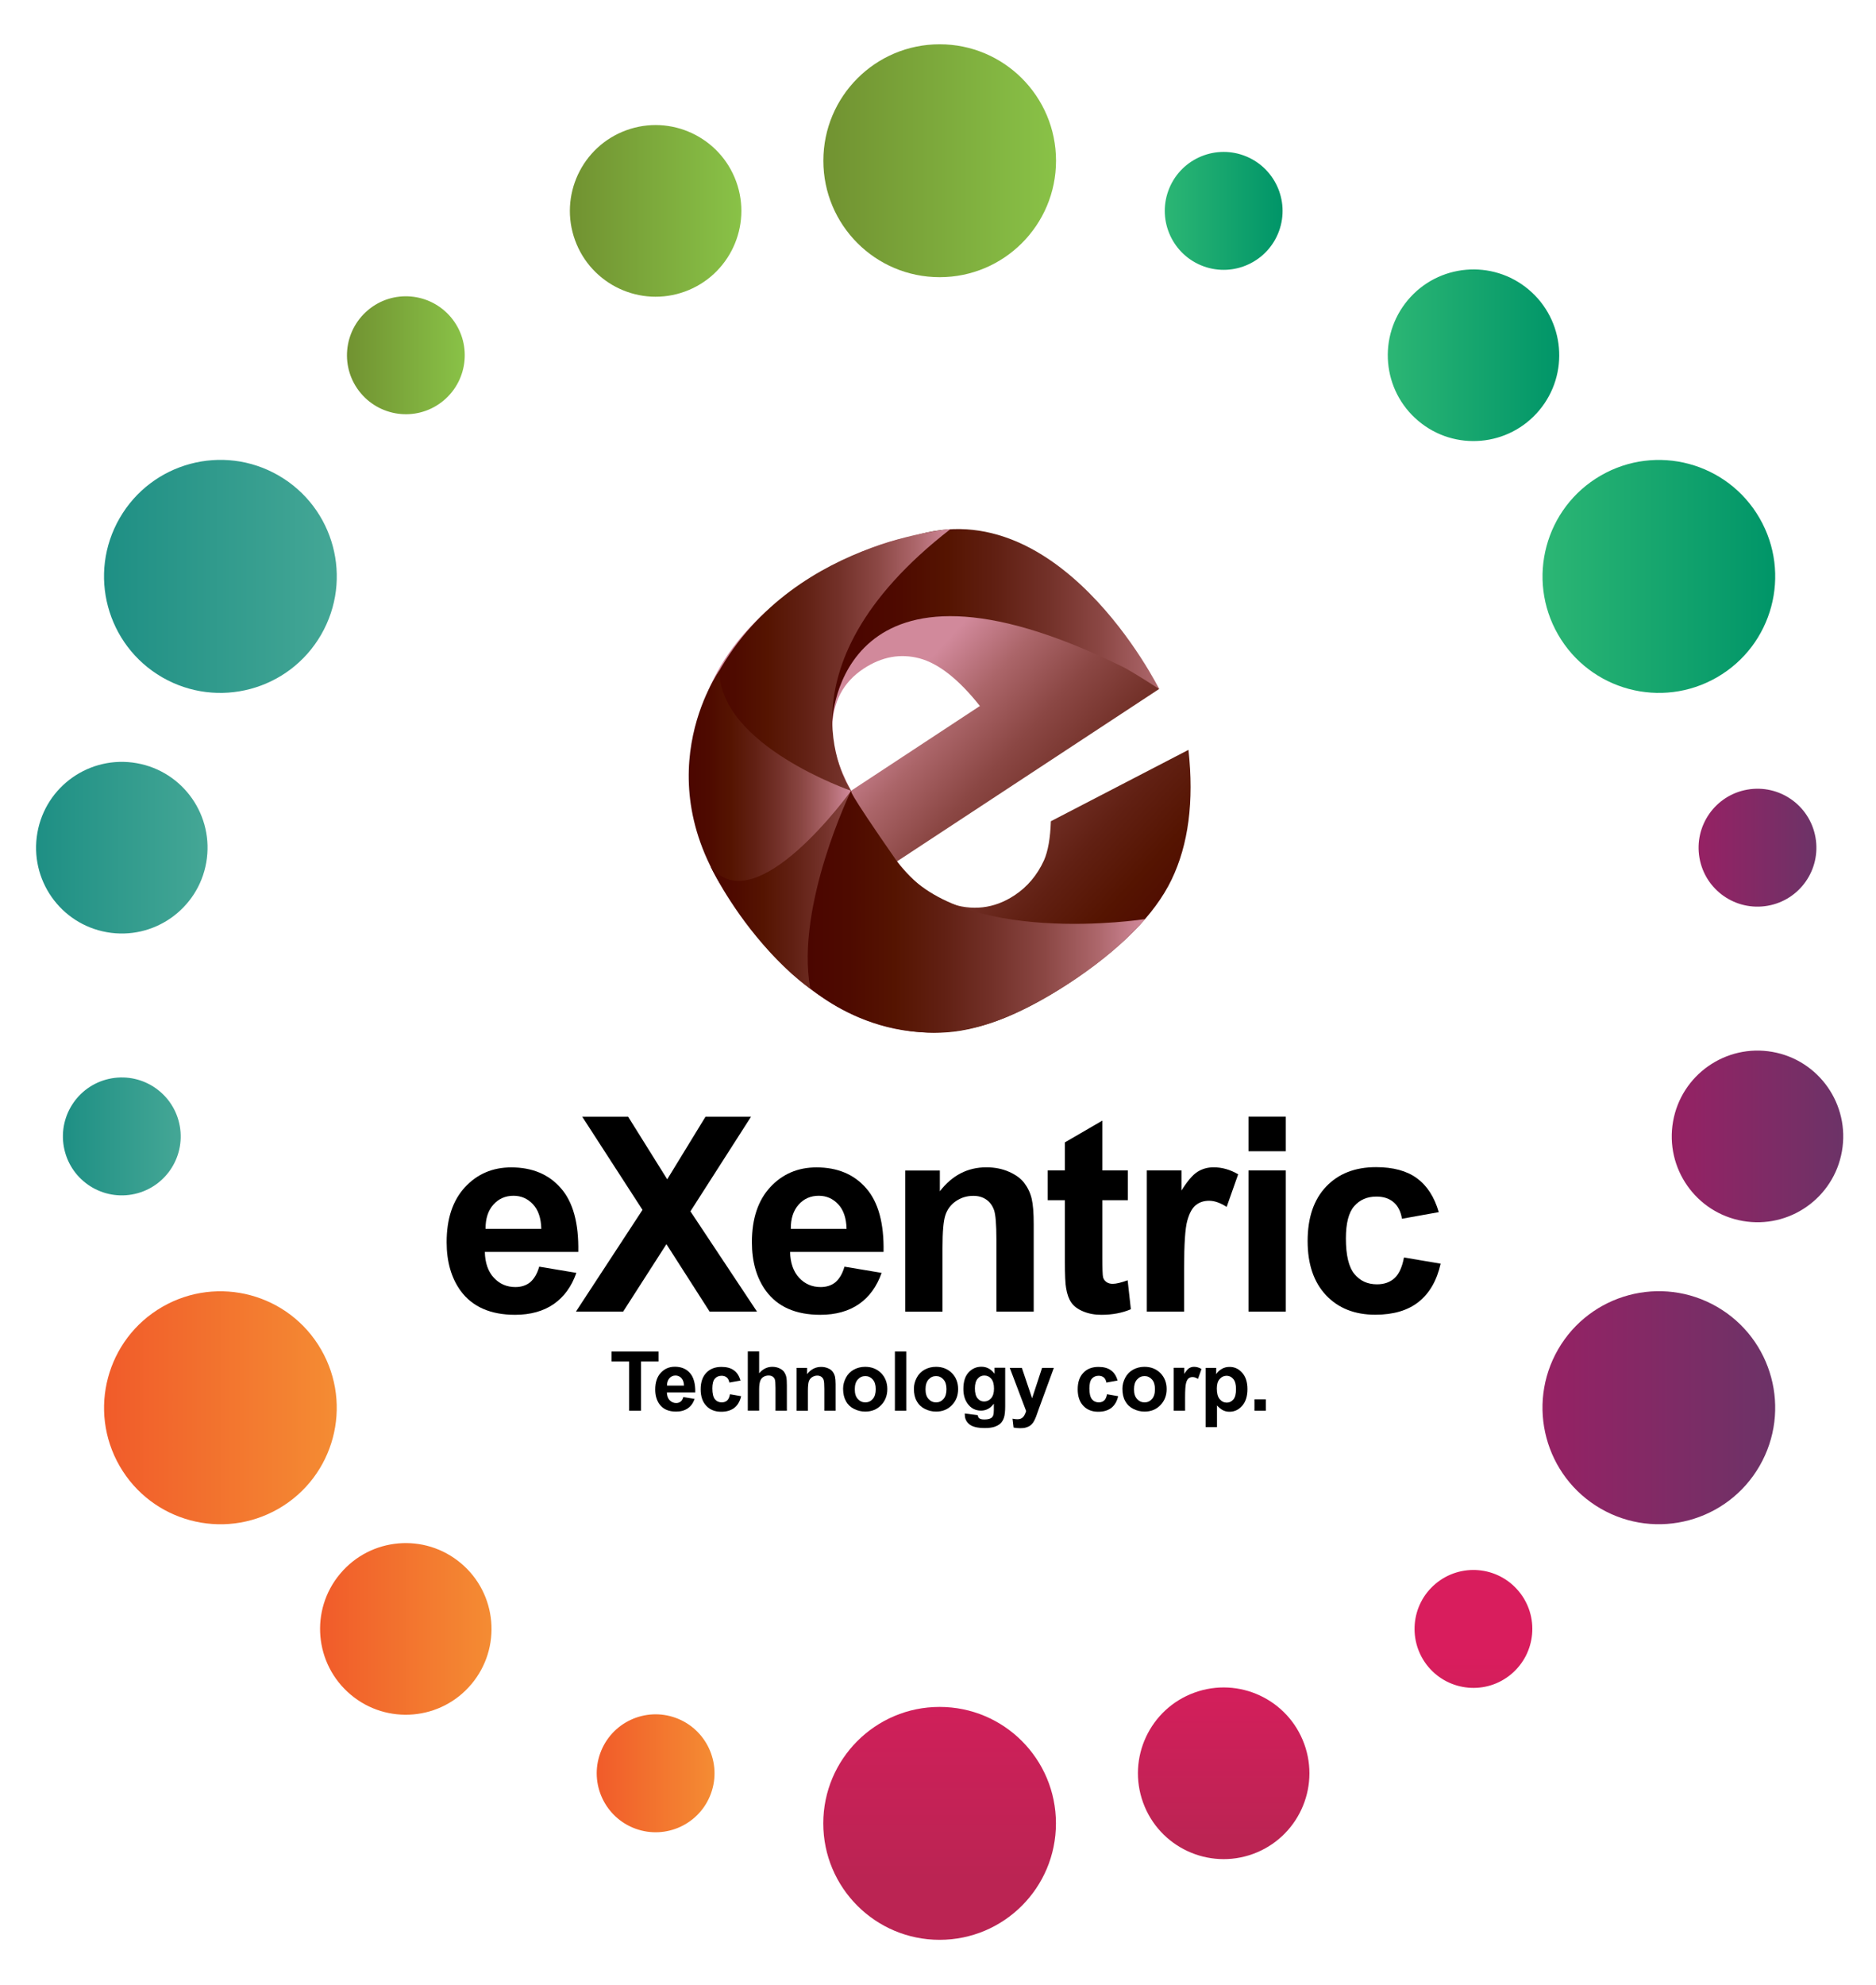 <svg width="139" height="147" viewBox="0 0 139 147" fill="none" xmlns="http://www.w3.org/2000/svg">
<path d="M39.952 93.807L42.704 94.267C42.352 95.276 41.791 96.047 41.027 96.579C40.263 97.104 39.307 97.373 38.161 97.373C36.347 97.373 34.998 96.782 34.126 95.593C33.44 94.643 33.093 93.443 33.093 91.992C33.093 90.259 33.547 88.904 34.449 87.924C35.356 86.945 36.496 86.455 37.881 86.455C39.433 86.455 40.663 86.968 41.558 87.996C42.459 89.023 42.889 90.594 42.847 92.714H35.923C35.941 93.532 36.168 94.171 36.592 94.631C37.015 95.085 37.547 95.318 38.185 95.318C38.621 95.318 38.985 95.199 39.278 94.966C39.576 94.709 39.803 94.333 39.952 93.807ZM40.107 91.012C40.09 90.212 39.881 89.602 39.487 89.184C39.093 88.766 38.615 88.557 38.048 88.557C37.445 88.557 36.944 88.778 36.556 89.214C36.162 89.656 35.971 90.253 35.977 91.006H40.107V91.012Z" fill="black"/>
<path d="M42.674 97.134L47.605 89.602L43.14 82.704H46.542L49.437 87.339L52.273 82.704H55.645L51.157 89.71L56.087 97.134H52.577L49.378 92.141L46.172 97.134H42.674Z" fill="black"/>
<path d="M62.57 93.807L65.322 94.267C64.969 95.276 64.408 96.047 63.644 96.579C62.88 97.104 61.925 97.373 60.779 97.373C58.964 97.373 57.615 96.782 56.744 95.593C56.057 94.643 55.711 93.443 55.711 91.992C55.711 90.259 56.165 88.904 57.066 87.924C57.973 86.945 59.114 86.455 60.498 86.455C62.05 86.455 63.28 86.968 64.175 87.996C65.077 89.023 65.507 90.594 65.465 92.714H58.541C58.558 93.532 58.785 94.171 59.209 94.631C59.633 95.085 60.164 95.318 60.803 95.318C61.239 95.318 61.603 95.199 61.895 94.966C62.194 94.709 62.42 94.333 62.57 93.807ZM62.725 91.012C62.707 90.212 62.498 89.602 62.104 89.184C61.71 88.766 61.233 88.557 60.666 88.557C60.063 88.557 59.561 88.778 59.173 89.214C58.779 89.656 58.588 90.253 58.594 91.006H62.725V91.012Z" fill="black"/>
<path d="M76.591 97.134H73.828V91.8C73.828 90.671 73.768 89.943 73.649 89.608C73.529 89.28 73.338 89.017 73.076 88.838C72.807 88.653 72.491 88.563 72.115 88.563C71.637 88.563 71.207 88.695 70.825 88.957C70.443 89.22 70.186 89.567 70.043 90.002C69.9 90.439 69.834 91.239 69.834 92.404V97.14H67.07V86.688H69.637V88.223C70.551 87.04 71.697 86.449 73.082 86.449C73.69 86.449 74.251 86.556 74.753 86.777C75.26 86.998 75.642 87.279 75.899 87.619C76.156 87.96 76.341 88.348 76.442 88.778C76.544 89.214 76.591 89.829 76.591 90.642V97.134Z" fill="black"/>
<path d="M83.564 86.682V88.886H81.677V93.096C81.677 93.951 81.695 94.446 81.731 94.59C81.767 94.733 81.85 94.846 81.976 94.942C82.101 95.032 82.256 95.079 82.441 95.079C82.698 95.079 83.068 94.99 83.552 94.817L83.79 96.961C83.146 97.236 82.418 97.373 81.606 97.373C81.104 97.373 80.656 97.289 80.257 97.122C79.857 96.955 79.564 96.74 79.379 96.471C79.194 96.202 79.063 95.844 78.991 95.39C78.931 95.067 78.902 94.416 78.902 93.443V88.886H77.63V86.682H78.902V84.603L81.677 82.991V86.682H83.564Z" fill="black"/>
<path d="M87.736 97.134H84.972V86.682H87.539V88.169C87.981 87.464 88.375 87.004 88.727 86.783C89.079 86.562 89.473 86.449 89.921 86.449C90.548 86.449 91.156 86.622 91.741 86.968L90.888 89.381C90.422 89.083 89.987 88.927 89.587 88.927C89.198 88.927 88.87 89.035 88.602 89.25C88.333 89.465 88.124 89.847 87.969 90.409C87.814 90.964 87.736 92.135 87.736 93.915V97.134Z" fill="black"/>
<path d="M92.505 85.26V82.698H95.269V85.26H92.505ZM92.505 97.134V86.682H95.269V97.134H92.505Z" fill="black"/>
<path d="M106.605 89.77L103.877 90.259C103.787 89.716 103.578 89.304 103.25 89.029C102.928 88.754 102.504 88.617 101.985 88.617C101.298 88.617 100.749 88.856 100.337 89.328C99.925 89.805 99.722 90.6 99.722 91.717C99.722 92.959 99.931 93.831 100.349 94.345C100.767 94.858 101.322 95.115 102.026 95.115C102.552 95.115 102.982 94.966 103.316 94.667C103.65 94.369 103.889 93.855 104.026 93.126L106.742 93.586C106.462 94.834 105.918 95.772 105.119 96.411C104.319 97.05 103.244 97.367 101.901 97.367C100.373 97.367 99.155 96.883 98.248 95.921C97.341 94.954 96.887 93.622 96.887 91.914C96.887 90.188 97.341 88.844 98.254 87.882C99.167 86.921 100.397 86.437 101.955 86.437C103.226 86.437 104.241 86.712 104.987 87.261C105.739 87.811 106.277 88.647 106.605 89.77Z" fill="black"/>
<path d="M46.614 104.474V100.831H45.313V100.091H48.793V100.831H47.497V104.474H46.614Z" fill="black"/>
<path d="M50.631 103.465L51.467 103.602C51.359 103.907 51.192 104.146 50.959 104.301C50.727 104.462 50.434 104.54 50.088 104.54C49.539 104.54 49.127 104.361 48.864 103.997C48.655 103.71 48.548 103.346 48.548 102.904C48.548 102.378 48.685 101.966 48.96 101.667C49.234 101.369 49.581 101.219 50.004 101.219C50.476 101.219 50.852 101.375 51.121 101.685C51.395 101.996 51.527 102.474 51.515 103.119H49.413C49.419 103.369 49.485 103.561 49.616 103.698C49.748 103.835 49.909 103.907 50.1 103.907C50.231 103.907 50.345 103.871 50.434 103.799C50.518 103.74 50.583 103.626 50.631 103.465ZM50.679 102.617C50.673 102.372 50.607 102.187 50.488 102.061C50.368 101.936 50.225 101.87 50.052 101.87C49.867 101.87 49.718 101.936 49.599 102.073C49.479 102.205 49.419 102.39 49.419 102.617H50.679Z" fill="black"/>
<path d="M54.869 102.241L54.04 102.39C54.01 102.223 53.95 102.097 53.849 102.014C53.747 101.93 53.622 101.888 53.467 101.888C53.258 101.888 53.09 101.96 52.965 102.103C52.84 102.247 52.78 102.491 52.78 102.826C52.78 103.202 52.846 103.471 52.971 103.626C53.096 103.782 53.27 103.859 53.478 103.859C53.64 103.859 53.771 103.811 53.873 103.722C53.974 103.632 54.046 103.477 54.087 103.256L54.911 103.399C54.828 103.776 54.66 104.062 54.416 104.259C54.171 104.45 53.849 104.552 53.437 104.552C52.971 104.552 52.601 104.403 52.327 104.11C52.052 103.817 51.915 103.411 51.915 102.892C51.915 102.366 52.052 101.96 52.332 101.667C52.607 101.375 52.983 101.231 53.455 101.231C53.843 101.231 54.147 101.315 54.374 101.482C54.607 101.643 54.768 101.9 54.869 102.241Z" fill="black"/>
<path d="M56.248 100.09V101.703C56.517 101.387 56.845 101.225 57.221 101.225C57.412 101.225 57.591 101.261 57.746 101.333C57.902 101.404 58.021 101.494 58.099 101.608C58.176 101.721 58.23 101.84 58.26 101.978C58.29 102.115 58.302 102.324 58.302 102.611V104.474H57.46V102.796C57.46 102.462 57.442 102.253 57.412 102.163C57.382 102.073 57.323 102.002 57.245 101.948C57.167 101.894 57.066 101.87 56.941 101.87C56.803 101.87 56.678 101.906 56.565 101.972C56.457 102.038 56.374 102.139 56.326 102.276C56.278 102.414 56.248 102.617 56.248 102.88V104.468H55.407V100.084H56.248V100.09Z" fill="black"/>
<path d="M61.919 104.474H61.077V102.856C61.077 102.515 61.059 102.288 61.024 102.193C60.988 102.091 60.928 102.014 60.851 101.96C60.773 101.906 60.672 101.876 60.558 101.876C60.415 101.876 60.283 101.918 60.164 101.996C60.051 102.073 59.967 102.181 59.925 102.312C59.883 102.444 59.86 102.689 59.86 103.041V104.48H59.018V101.303H59.8V101.769C60.075 101.41 60.427 101.231 60.845 101.231C61.03 101.231 61.197 101.267 61.352 101.333C61.507 101.398 61.621 101.482 61.698 101.59C61.776 101.691 61.83 101.811 61.865 101.942C61.895 102.073 61.913 102.264 61.913 102.509V104.474H61.919Z" fill="black"/>
<path d="M62.468 102.844C62.468 102.563 62.54 102.294 62.677 102.032C62.814 101.769 63.011 101.572 63.262 101.434C63.513 101.297 63.793 101.225 64.104 101.225C64.581 101.225 64.975 101.381 65.286 101.691C65.59 102.002 65.745 102.396 65.745 102.874C65.745 103.352 65.59 103.752 65.28 104.068C64.969 104.385 64.581 104.54 64.11 104.54C63.817 104.54 63.543 104.474 63.28 104.343C63.017 104.212 62.814 104.02 62.677 103.764C62.54 103.519 62.468 103.208 62.468 102.844ZM63.334 102.886C63.334 103.202 63.405 103.441 63.561 103.608C63.71 103.776 63.895 103.859 64.116 103.859C64.337 103.859 64.516 103.776 64.665 103.608C64.814 103.441 64.886 103.196 64.886 102.88C64.886 102.569 64.814 102.33 64.665 102.163C64.516 101.996 64.331 101.912 64.116 101.912C63.895 101.912 63.71 101.996 63.561 102.163C63.405 102.33 63.334 102.575 63.334 102.886Z" fill="black"/>
<path d="M66.306 104.474V100.09H67.148V104.474H66.306Z" fill="black"/>
<path d="M67.715 102.844C67.715 102.563 67.787 102.294 67.924 102.032C68.061 101.769 68.258 101.572 68.509 101.434C68.76 101.297 69.04 101.225 69.351 101.225C69.828 101.225 70.222 101.381 70.533 101.691C70.837 102.002 70.992 102.396 70.992 102.874C70.992 103.352 70.837 103.752 70.527 104.068C70.216 104.385 69.828 104.54 69.357 104.54C69.064 104.54 68.79 104.474 68.527 104.343C68.264 104.212 68.061 104.02 67.924 103.764C67.781 103.519 67.715 103.208 67.715 102.844ZM68.575 102.886C68.575 103.202 68.646 103.441 68.802 103.608C68.951 103.776 69.136 103.859 69.357 103.859C69.578 103.859 69.757 103.776 69.906 103.608C70.055 103.441 70.127 103.196 70.127 102.88C70.127 102.569 70.055 102.33 69.906 102.163C69.757 101.996 69.572 101.912 69.357 101.912C69.136 101.912 68.951 101.996 68.802 102.163C68.652 102.33 68.575 102.575 68.575 102.886Z" fill="black"/>
<path d="M71.482 104.683L72.443 104.803C72.461 104.916 72.497 104.994 72.556 105.036C72.634 105.096 72.759 105.125 72.932 105.125C73.153 105.125 73.314 105.09 73.428 105.024C73.499 104.982 73.559 104.91 73.595 104.809C73.619 104.737 73.637 104.612 73.637 104.421V103.955C73.386 104.295 73.07 104.468 72.688 104.468C72.264 104.468 71.924 104.289 71.673 103.925C71.476 103.638 71.38 103.286 71.38 102.862C71.38 102.33 71.506 101.924 71.762 101.643C72.019 101.363 72.335 101.219 72.717 101.219C73.111 101.219 73.434 101.393 73.69 101.739V101.291H74.478V104.14C74.478 104.516 74.448 104.797 74.389 104.982C74.329 105.167 74.24 105.311 74.126 105.418C74.013 105.526 73.864 105.609 73.678 105.669C73.493 105.729 73.255 105.759 72.974 105.759C72.437 105.759 72.055 105.669 71.828 105.484C71.601 105.299 71.488 105.066 71.488 104.785C71.482 104.761 71.482 104.725 71.482 104.683ZM72.234 102.82C72.234 103.154 72.3 103.405 72.431 103.561C72.562 103.716 72.723 103.794 72.914 103.794C73.117 103.794 73.29 103.716 73.434 103.555C73.577 103.393 73.649 103.154 73.649 102.844C73.649 102.515 73.583 102.27 73.446 102.109C73.308 101.948 73.141 101.87 72.932 101.87C72.729 101.87 72.568 101.948 72.437 102.103C72.3 102.265 72.234 102.503 72.234 102.82Z" fill="black"/>
<path d="M74.819 101.303H75.714L76.472 103.555L77.212 101.303H78.084L76.962 104.361L76.765 104.916C76.693 105.102 76.621 105.245 76.556 105.34C76.49 105.436 76.412 105.52 76.329 105.579C76.239 105.639 76.138 105.687 76.007 105.723C75.881 105.759 75.738 105.77 75.577 105.77C75.415 105.77 75.254 105.753 75.099 105.723L75.022 105.066C75.153 105.09 75.272 105.108 75.38 105.108C75.577 105.108 75.72 105.048 75.816 104.934C75.911 104.821 75.983 104.672 76.03 104.498L74.819 101.303Z" fill="black"/>
<path d="M82.805 102.241L81.976 102.39C81.946 102.223 81.886 102.097 81.785 102.014C81.683 101.93 81.558 101.888 81.403 101.888C81.194 101.888 81.027 101.96 80.901 102.103C80.776 102.247 80.716 102.491 80.716 102.826C80.716 103.202 80.782 103.471 80.907 103.626C81.033 103.782 81.206 103.859 81.415 103.859C81.576 103.859 81.707 103.811 81.809 103.722C81.91 103.632 81.982 103.477 82.023 103.256L82.847 103.399C82.764 103.776 82.597 104.062 82.352 104.259C82.107 104.45 81.785 104.552 81.373 104.552C80.907 104.552 80.537 104.403 80.263 104.11C79.988 103.817 79.851 103.411 79.851 102.892C79.851 102.366 79.988 101.96 80.269 101.667C80.543 101.375 80.919 101.231 81.391 101.231C81.779 101.231 82.083 101.315 82.31 101.482C82.543 101.643 82.71 101.9 82.805 102.241Z" fill="black"/>
<path d="M83.164 102.844C83.164 102.563 83.235 102.294 83.373 102.032C83.51 101.769 83.707 101.572 83.957 101.434C84.208 101.297 84.489 101.225 84.799 101.225C85.277 101.225 85.671 101.381 85.981 101.691C86.285 102.002 86.441 102.396 86.441 102.874C86.441 103.352 86.285 103.752 85.975 104.068C85.665 104.385 85.277 104.54 84.805 104.54C84.513 104.54 84.238 104.474 83.975 104.343C83.713 104.212 83.51 104.02 83.373 103.764C83.229 103.519 83.164 103.208 83.164 102.844ZM84.023 102.886C84.023 103.202 84.095 103.441 84.25 103.608C84.399 103.776 84.584 103.859 84.805 103.859C85.026 103.859 85.205 103.776 85.354 103.608C85.504 103.441 85.575 103.196 85.575 102.88C85.575 102.569 85.504 102.33 85.354 102.163C85.205 101.996 85.02 101.912 84.805 101.912C84.584 101.912 84.399 101.996 84.25 102.163C84.095 102.33 84.023 102.575 84.023 102.886Z" fill="black"/>
<path d="M87.808 104.474H86.966V101.297H87.748V101.751C87.879 101.536 87.999 101.398 88.106 101.327C88.214 101.261 88.333 101.225 88.47 101.225C88.661 101.225 88.846 101.279 89.025 101.386L88.763 102.121C88.62 102.032 88.488 101.984 88.369 101.984C88.249 101.984 88.154 102.014 88.07 102.079C87.987 102.145 87.921 102.258 87.879 102.432C87.832 102.599 87.808 102.957 87.808 103.495V104.474Z" fill="black"/>
<path d="M89.33 101.303H90.112V101.769C90.213 101.607 90.351 101.482 90.524 101.381C90.697 101.279 90.888 101.231 91.103 101.231C91.473 101.231 91.783 101.375 92.04 101.667C92.297 101.954 92.428 102.36 92.428 102.874C92.428 103.405 92.297 103.817 92.04 104.11C91.783 104.403 91.467 104.552 91.097 104.552C90.924 104.552 90.763 104.516 90.619 104.445C90.476 104.373 90.327 104.253 90.171 104.086V105.687H89.33V101.303ZM90.16 102.832C90.16 103.19 90.231 103.453 90.374 103.62C90.518 103.793 90.691 103.877 90.894 103.877C91.091 103.877 91.252 103.799 91.383 103.644C91.515 103.489 91.58 103.232 91.58 102.874C91.58 102.539 91.515 102.294 91.383 102.133C91.252 101.972 91.085 101.888 90.888 101.888C90.685 101.888 90.512 101.966 90.374 102.127C90.225 102.288 90.16 102.521 90.16 102.832Z" fill="black"/>
<path d="M92.947 104.474V103.632H93.789V104.474H92.947Z" fill="black"/>
<path d="M85.886 51.025L66.462 63.794C67.787 65.431 69.058 66.452 70.288 66.87C72.031 67.486 73.661 67.3 75.165 66.309C76.12 65.682 76.848 64.816 77.35 63.723C77.654 63.036 77.821 62.068 77.863 60.82L88.058 55.534C88.476 59.351 88.058 62.552 86.805 65.15C85.557 67.742 83.002 70.311 79.146 72.849C75.797 75.047 72.813 76.248 70.198 76.451C67.578 76.654 64.88 76.014 62.104 74.533C59.322 73.052 56.911 70.753 54.857 67.629C51.938 63.185 50.846 58.759 51.574 54.346C52.303 49.938 54.893 46.264 59.352 43.332C62.97 40.955 66.229 39.689 69.136 39.545C72.037 39.396 74.807 40.136 77.433 41.749C80.066 43.368 82.609 46.05 85.068 49.794L85.886 51.025ZM72.604 52.285C71.034 50.302 69.536 49.131 68.121 48.755C66.706 48.385 65.333 48.636 63.996 49.514C62.456 50.529 61.68 52.022 61.662 53.999C61.639 55.242 62.104 56.764 63.059 58.562L72.604 52.285Z" fill="url(#paint0_linear_17_14616)"/>
<path d="M61.662 53.438C61.662 53.438 62.11 39.008 83.193 49.388C83.898 49.735 85.886 51.025 85.886 51.025C85.886 51.025 78.305 35.759 67.13 39.892C55.962 44.019 61.662 53.438 61.662 53.438Z" fill="url(#paint1_linear_17_14616)"/>
<path d="M63.059 58.562C63.059 58.562 56.911 49.657 70.425 39.181C70.425 39.181 56.988 40.19 52.177 51.974L56.779 56.812L63.059 58.562Z" fill="url(#paint2_linear_17_14616)"/>
<path d="M63.059 58.562C63.059 58.562 53.305 55.212 53.305 49.657C53.305 49.657 47.264 58.049 54.869 67.629L58.922 72.323L63.059 58.562Z" fill="url(#paint3_linear_17_14616)"/>
<path d="M63.059 58.562C63.059 58.562 55.962 68.465 52.637 64.147C52.637 64.147 57.908 75.441 67.823 76.403L63.059 58.562Z" fill="url(#paint4_linear_17_14616)"/>
<path d="M84.847 68.065C84.847 68.065 70.951 70.245 66.462 63.794C62.54 58.162 63.059 58.562 63.059 58.562C63.059 58.562 58.946 67.032 60.027 73.16C60.027 73.16 66.169 78.852 74.634 75.304C77.517 74.091 82 71.356 84.847 68.065Z" fill="url(#paint5_linear_17_14616)"/>
<path d="M78.245 11.904C78.245 7.137 74.383 3.279 69.625 3.279C64.862 3.279 61.006 7.137 61.006 11.904C61.006 16.67 64.862 20.528 69.625 20.528C74.383 20.528 78.245 16.67 78.245 11.904Z" fill="url(#paint6_linear_17_14616)"/>
<path d="M54.547 13.444C53.347 10.148 49.7 8.445 46.405 9.646C43.11 10.846 41.409 14.496 42.608 17.793C43.808 21.09 47.456 22.792 50.751 21.591C54.046 20.391 55.747 16.741 54.547 13.444Z" fill="url(#paint7_linear_17_14616)"/>
<path d="M33.416 23.503C31.864 21.657 29.112 21.412 27.268 22.965C25.423 24.518 25.178 27.271 26.73 29.117C28.282 30.962 31.034 31.207 32.879 29.654C34.723 28.102 34.962 25.348 33.416 23.503Z" fill="url(#paint8_linear_17_14616)"/>
<path d="M20.642 35.215C16.517 32.832 11.246 34.247 8.864 38.375C6.483 42.502 7.897 47.776 12.016 50.159C16.141 52.542 21.412 51.126 23.793 47.005C26.181 42.872 24.766 37.598 20.642 35.215Z" fill="url(#paint9_linear_17_14616)"/>
<path d="M10.13 56.52C6.674 55.91 3.379 58.216 2.77 61.674C2.161 65.132 4.465 68.429 7.921 69.038C11.377 69.648 14.672 67.336 15.281 63.884C15.89 60.426 13.586 57.129 10.13 56.52Z" fill="url(#paint10_linear_17_14616)"/>
<path d="M8.267 79.861C5.892 80.279 4.31 82.543 4.728 84.92C5.146 87.297 7.408 88.88 9.784 88.462C12.159 88.043 13.741 85.78 13.323 83.403C12.905 81.032 10.643 79.443 8.267 79.861Z" fill="url(#paint11_linear_17_14616)"/>
<path d="M12.022 96.787C7.897 99.171 6.489 104.445 8.864 108.572C11.246 112.699 16.517 114.108 20.642 111.731C24.766 109.348 26.175 104.074 23.793 99.947C21.418 95.82 16.147 94.404 12.022 96.787Z" fill="url(#paint12_linear_17_14616)"/>
<path d="M25.202 116.551C22.946 119.239 23.298 123.247 25.984 125.504C28.67 127.762 32.682 127.41 34.932 124.722C37.188 122.034 36.836 118.02 34.15 115.769C31.464 113.511 27.459 113.857 25.202 116.551Z" fill="url(#paint13_linear_17_14616)"/>
<path d="M44.477 129.834C43.653 132.098 44.823 134.607 47.086 135.431C49.348 136.255 51.855 135.09 52.679 132.821C53.502 130.557 52.332 128.049 50.07 127.224C47.808 126.4 45.301 127.565 44.477 129.834Z" fill="url(#paint14_linear_17_14616)"/>
<path d="M61 135.037C61 139.803 64.862 143.661 69.619 143.661C74.383 143.661 78.239 139.803 78.239 135.037C78.239 130.27 74.383 126.412 69.619 126.412C64.862 126.412 61 130.276 61 135.037Z" fill="url(#paint15_linear_17_14616)"/>
<path d="M84.698 133.502C85.897 136.799 89.545 138.501 92.84 137.3C96.135 136.1 97.836 132.45 96.636 129.154C95.436 125.857 91.789 124.154 88.494 125.355C85.199 126.555 83.498 130.199 84.698 133.502Z" fill="url(#paint16_linear_17_14616)"/>
<path d="M105.829 123.444C107.381 125.289 110.133 125.534 111.977 123.981C113.822 122.428 114.066 119.675 112.514 117.829C110.968 115.984 108.217 115.739 106.366 117.292C104.522 118.839 104.283 121.592 105.829 123.444Z" fill="url(#paint17_linear_17_14616)"/>
<path d="M118.597 111.725C122.722 114.108 127.993 112.693 130.374 108.566C132.756 104.439 131.341 99.165 127.223 96.782C123.098 94.398 117.827 95.814 115.445 99.935C113.064 104.068 114.478 109.342 118.597 111.725Z" fill="url(#paint18_linear_17_14616)"/>
<path d="M129.115 90.421C132.571 91.03 135.866 88.724 136.475 85.266C137.084 81.808 134.78 78.511 131.324 77.902C127.867 77.293 124.572 79.604 123.963 83.056C123.355 86.514 125.659 89.811 129.115 90.421Z" fill="url(#paint19_linear_17_14616)"/>
<path d="M130.977 67.079C133.353 66.661 134.935 64.398 134.517 62.02C134.099 59.643 131.837 58.061 129.461 58.479C127.091 58.897 125.504 61.16 125.921 63.538C126.339 65.915 128.602 67.497 130.977 67.079Z" fill="url(#paint20_linear_17_14616)"/>
<path d="M127.223 50.159C131.347 47.776 132.756 42.502 130.374 38.375C127.993 34.247 122.722 32.838 118.603 35.221C114.478 37.604 113.07 42.878 115.445 46.999C117.827 51.126 123.098 52.542 127.223 50.159Z" fill="url(#paint21_linear_17_14616)"/>
<path d="M114.043 30.395C116.299 27.707 115.947 23.7 113.261 21.442C110.574 19.184 106.563 19.537 104.313 22.224C102.056 24.912 102.408 28.926 105.095 31.177C107.781 33.435 111.786 33.083 114.043 30.395Z" fill="url(#paint22_linear_17_14616)"/>
<path d="M94.768 17.112C95.592 14.848 94.422 12.339 92.159 11.515C89.897 10.691 87.39 11.856 86.566 14.125C85.742 16.389 86.912 18.898 89.175 19.722C91.437 20.546 93.944 19.375 94.768 17.112Z" fill="url(#paint23_linear_17_14616)"/>
<defs>
<linearGradient id="paint0_linear_17_14616" x1="86.657" y1="73.898" x2="64.544" y2="53.497" gradientUnits="userSpaceOnUse">
<stop stop-color="#4B0600"/>
<stop offset="0.122" stop-color="#4E0A00"/>
<stop offset="0.258" stop-color="#551401"/>
<stop offset="0.402" stop-color="#612013"/>
<stop offset="0.55" stop-color="#733129"/>
<stop offset="0.702" stop-color="#8B4744"/>
<stop offset="0.854" stop-color="#AB6569"/>
<stop offset="1" stop-color="#D1899B"/>
</linearGradient>
<linearGradient id="paint1_linear_17_14616" x1="63.562" y1="46.308" x2="89.24" y2="46.308" gradientUnits="userSpaceOnUse">
<stop stop-color="#4B0600"/>
<stop offset="0.122" stop-color="#4E0A00"/>
<stop offset="0.258" stop-color="#551401"/>
<stop offset="0.402" stop-color="#612013"/>
<stop offset="0.55" stop-color="#733129"/>
<stop offset="0.702" stop-color="#8B4744"/>
<stop offset="0.854" stop-color="#AB6569"/>
<stop offset="1" stop-color="#D1899B"/>
</linearGradient>
<linearGradient id="paint2_linear_17_14616" x1="52.176" y1="48.87" x2="70.425" y2="48.87" gradientUnits="userSpaceOnUse">
<stop stop-color="#4B0600"/>
<stop offset="0.122" stop-color="#4E0A00"/>
<stop offset="0.258" stop-color="#551401"/>
<stop offset="0.402" stop-color="#612013"/>
<stop offset="0.55" stop-color="#733129"/>
<stop offset="0.702" stop-color="#8B4744"/>
<stop offset="0.854" stop-color="#AB6569"/>
<stop offset="1" stop-color="#D1899B"/>
</linearGradient>
<linearGradient id="paint3_linear_17_14616" x1="51.028" y1="60.989" x2="63.059" y2="60.989" gradientUnits="userSpaceOnUse">
<stop stop-color="#4B0600"/>
<stop offset="0.122" stop-color="#4E0A00"/>
<stop offset="0.258" stop-color="#551401"/>
<stop offset="0.402" stop-color="#612013"/>
<stop offset="0.55" stop-color="#733129"/>
<stop offset="0.702" stop-color="#8B4744"/>
<stop offset="0.854" stop-color="#AB6569"/>
<stop offset="1" stop-color="#D1899B"/>
</linearGradient>
<linearGradient id="paint4_linear_17_14616" x1="52.638" y1="67.482" x2="67.825" y2="67.482" gradientUnits="userSpaceOnUse">
<stop stop-color="#4B0600"/>
<stop offset="0.122" stop-color="#4E0A00"/>
<stop offset="0.258" stop-color="#551401"/>
<stop offset="0.402" stop-color="#612013"/>
<stop offset="0.55" stop-color="#733129"/>
<stop offset="0.702" stop-color="#8B4744"/>
<stop offset="0.854" stop-color="#AB6569"/>
<stop offset="1" stop-color="#D1899B"/>
</linearGradient>
<linearGradient id="paint5_linear_17_14616" x1="59.844" y1="67.51" x2="84.848" y2="67.51" gradientUnits="userSpaceOnUse">
<stop stop-color="#4B0600"/>
<stop offset="0.122" stop-color="#4E0A00"/>
<stop offset="0.258" stop-color="#551401"/>
<stop offset="0.402" stop-color="#612013"/>
<stop offset="0.55" stop-color="#733129"/>
<stop offset="0.702" stop-color="#8B4744"/>
<stop offset="0.854" stop-color="#AB6569"/>
<stop offset="1" stop-color="#D1899B"/>
</linearGradient>
<linearGradient id="paint6_linear_17_14616" x1="61.003" y1="11.904" x2="78.243" y2="11.904" gradientUnits="userSpaceOnUse">
<stop stop-color="#719231"/>
<stop offset="1" stop-color="#89C247"/>
</linearGradient>
<linearGradient id="paint7_linear_17_14616" x1="42.222" y1="15.616" x2="54.933" y2="15.616" gradientUnits="userSpaceOnUse">
<stop stop-color="#719231"/>
<stop offset="1" stop-color="#89C247"/>
</linearGradient>
<linearGradient id="paint8_linear_17_14616" x1="25.707" y1="26.307" x2="34.434" y2="26.307" gradientUnits="userSpaceOnUse">
<stop stop-color="#719231"/>
<stop offset="1" stop-color="#89C247"/>
</linearGradient>
<linearGradient id="paint9_linear_17_14616" x1="7.713" y1="42.687" x2="24.955" y2="42.687" gradientUnits="userSpaceOnUse">
<stop stop-color="#1E8F84"/>
<stop offset="0.966" stop-color="#43A695"/>
<stop offset="1" stop-color="#44A695"/>
</linearGradient>
<linearGradient id="paint10_linear_17_14616" x1="2.671" y1="62.78" x2="15.379" y2="62.78" gradientUnits="userSpaceOnUse">
<stop stop-color="#1E8F84"/>
<stop offset="0.966" stop-color="#43A695"/>
<stop offset="1" stop-color="#44A695"/>
</linearGradient>
<linearGradient id="paint11_linear_17_14616" x1="4.661" y1="84.162" x2="13.389" y2="84.162" gradientUnits="userSpaceOnUse">
<stop stop-color="#1E8F84"/>
<stop offset="0.966" stop-color="#43A695"/>
<stop offset="1" stop-color="#44A695"/>
</linearGradient>
<linearGradient id="paint12_linear_17_14616" x1="7.713" y1="104.255" x2="24.955" y2="104.255" gradientUnits="userSpaceOnUse">
<stop stop-color="#F15B2A"/>
<stop offset="1" stop-color="#F48C33"/>
</linearGradient>
<linearGradient id="paint13_linear_17_14616" x1="23.716" y1="120.634" x2="36.423" y2="120.634" gradientUnits="userSpaceOnUse">
<stop stop-color="#F15B2A"/>
<stop offset="1" stop-color="#F48C33"/>
</linearGradient>
<linearGradient id="paint14_linear_17_14616" x1="44.212" y1="131.326" x2="52.941" y2="131.326" gradientUnits="userSpaceOnUse">
<stop stop-color="#F15B2A"/>
<stop offset="1" stop-color="#F48C33"/>
</linearGradient>
<linearGradient id="paint15_linear_17_14616" x1="69.622" y1="120.464" x2="69.622" y2="139.103" gradientUnits="userSpaceOnUse">
<stop stop-color="#D91D5D"/>
<stop offset="1" stop-color="#BB2453"/>
</linearGradient>
<linearGradient id="paint16_linear_17_14616" x1="90.667" y1="122.632" x2="90.667" y2="136.502" gradientUnits="userSpaceOnUse">
<stop stop-color="#D91D5D"/>
<stop offset="1" stop-color="#BB2453"/>
</linearGradient>
<linearGradient id="paint17_linear_17_14616" x1="109.174" y1="122.632" x2="109.174" y2="136.502" gradientUnits="userSpaceOnUse">
<stop stop-color="#D91D5D"/>
<stop offset="1" stop-color="#BB2453"/>
</linearGradient>
<linearGradient id="paint18_linear_17_14616" x1="114.289" y1="104.256" x2="131.532" y2="104.256" gradientUnits="userSpaceOnUse">
<stop stop-color="#962164"/>
<stop offset="1" stop-color="#6C3367"/>
</linearGradient>
<linearGradient id="paint19_linear_17_14616" x1="123.866" y1="84.163" x2="136.573" y2="84.163" gradientUnits="userSpaceOnUse">
<stop stop-color="#962164"/>
<stop offset="1" stop-color="#6C3367"/>
</linearGradient>
<linearGradient id="paint20_linear_17_14616" x1="125.855" y1="62.781" x2="134.584" y2="62.781" gradientUnits="userSpaceOnUse">
<stop stop-color="#962164"/>
<stop offset="1" stop-color="#6C3367"/>
</linearGradient>
<linearGradient id="paint21_linear_17_14616" x1="114.29" y1="42.688" x2="131.532" y2="42.688" gradientUnits="userSpaceOnUse">
<stop stop-color="#2CB674"/>
<stop offset="1" stop-color="#009568"/>
</linearGradient>
<linearGradient id="paint22_linear_17_14616" x1="102.822" y1="26.309" x2="115.528" y2="26.309" gradientUnits="userSpaceOnUse">
<stop stop-color="#2CB674"/>
<stop offset="1" stop-color="#009568"/>
</linearGradient>
<linearGradient id="paint23_linear_17_14616" x1="86.303" y1="15.617" x2="95.033" y2="15.617" gradientUnits="userSpaceOnUse">
<stop stop-color="#2CB674"/>
<stop offset="1" stop-color="#009568"/>
</linearGradient>
</defs>
</svg>
